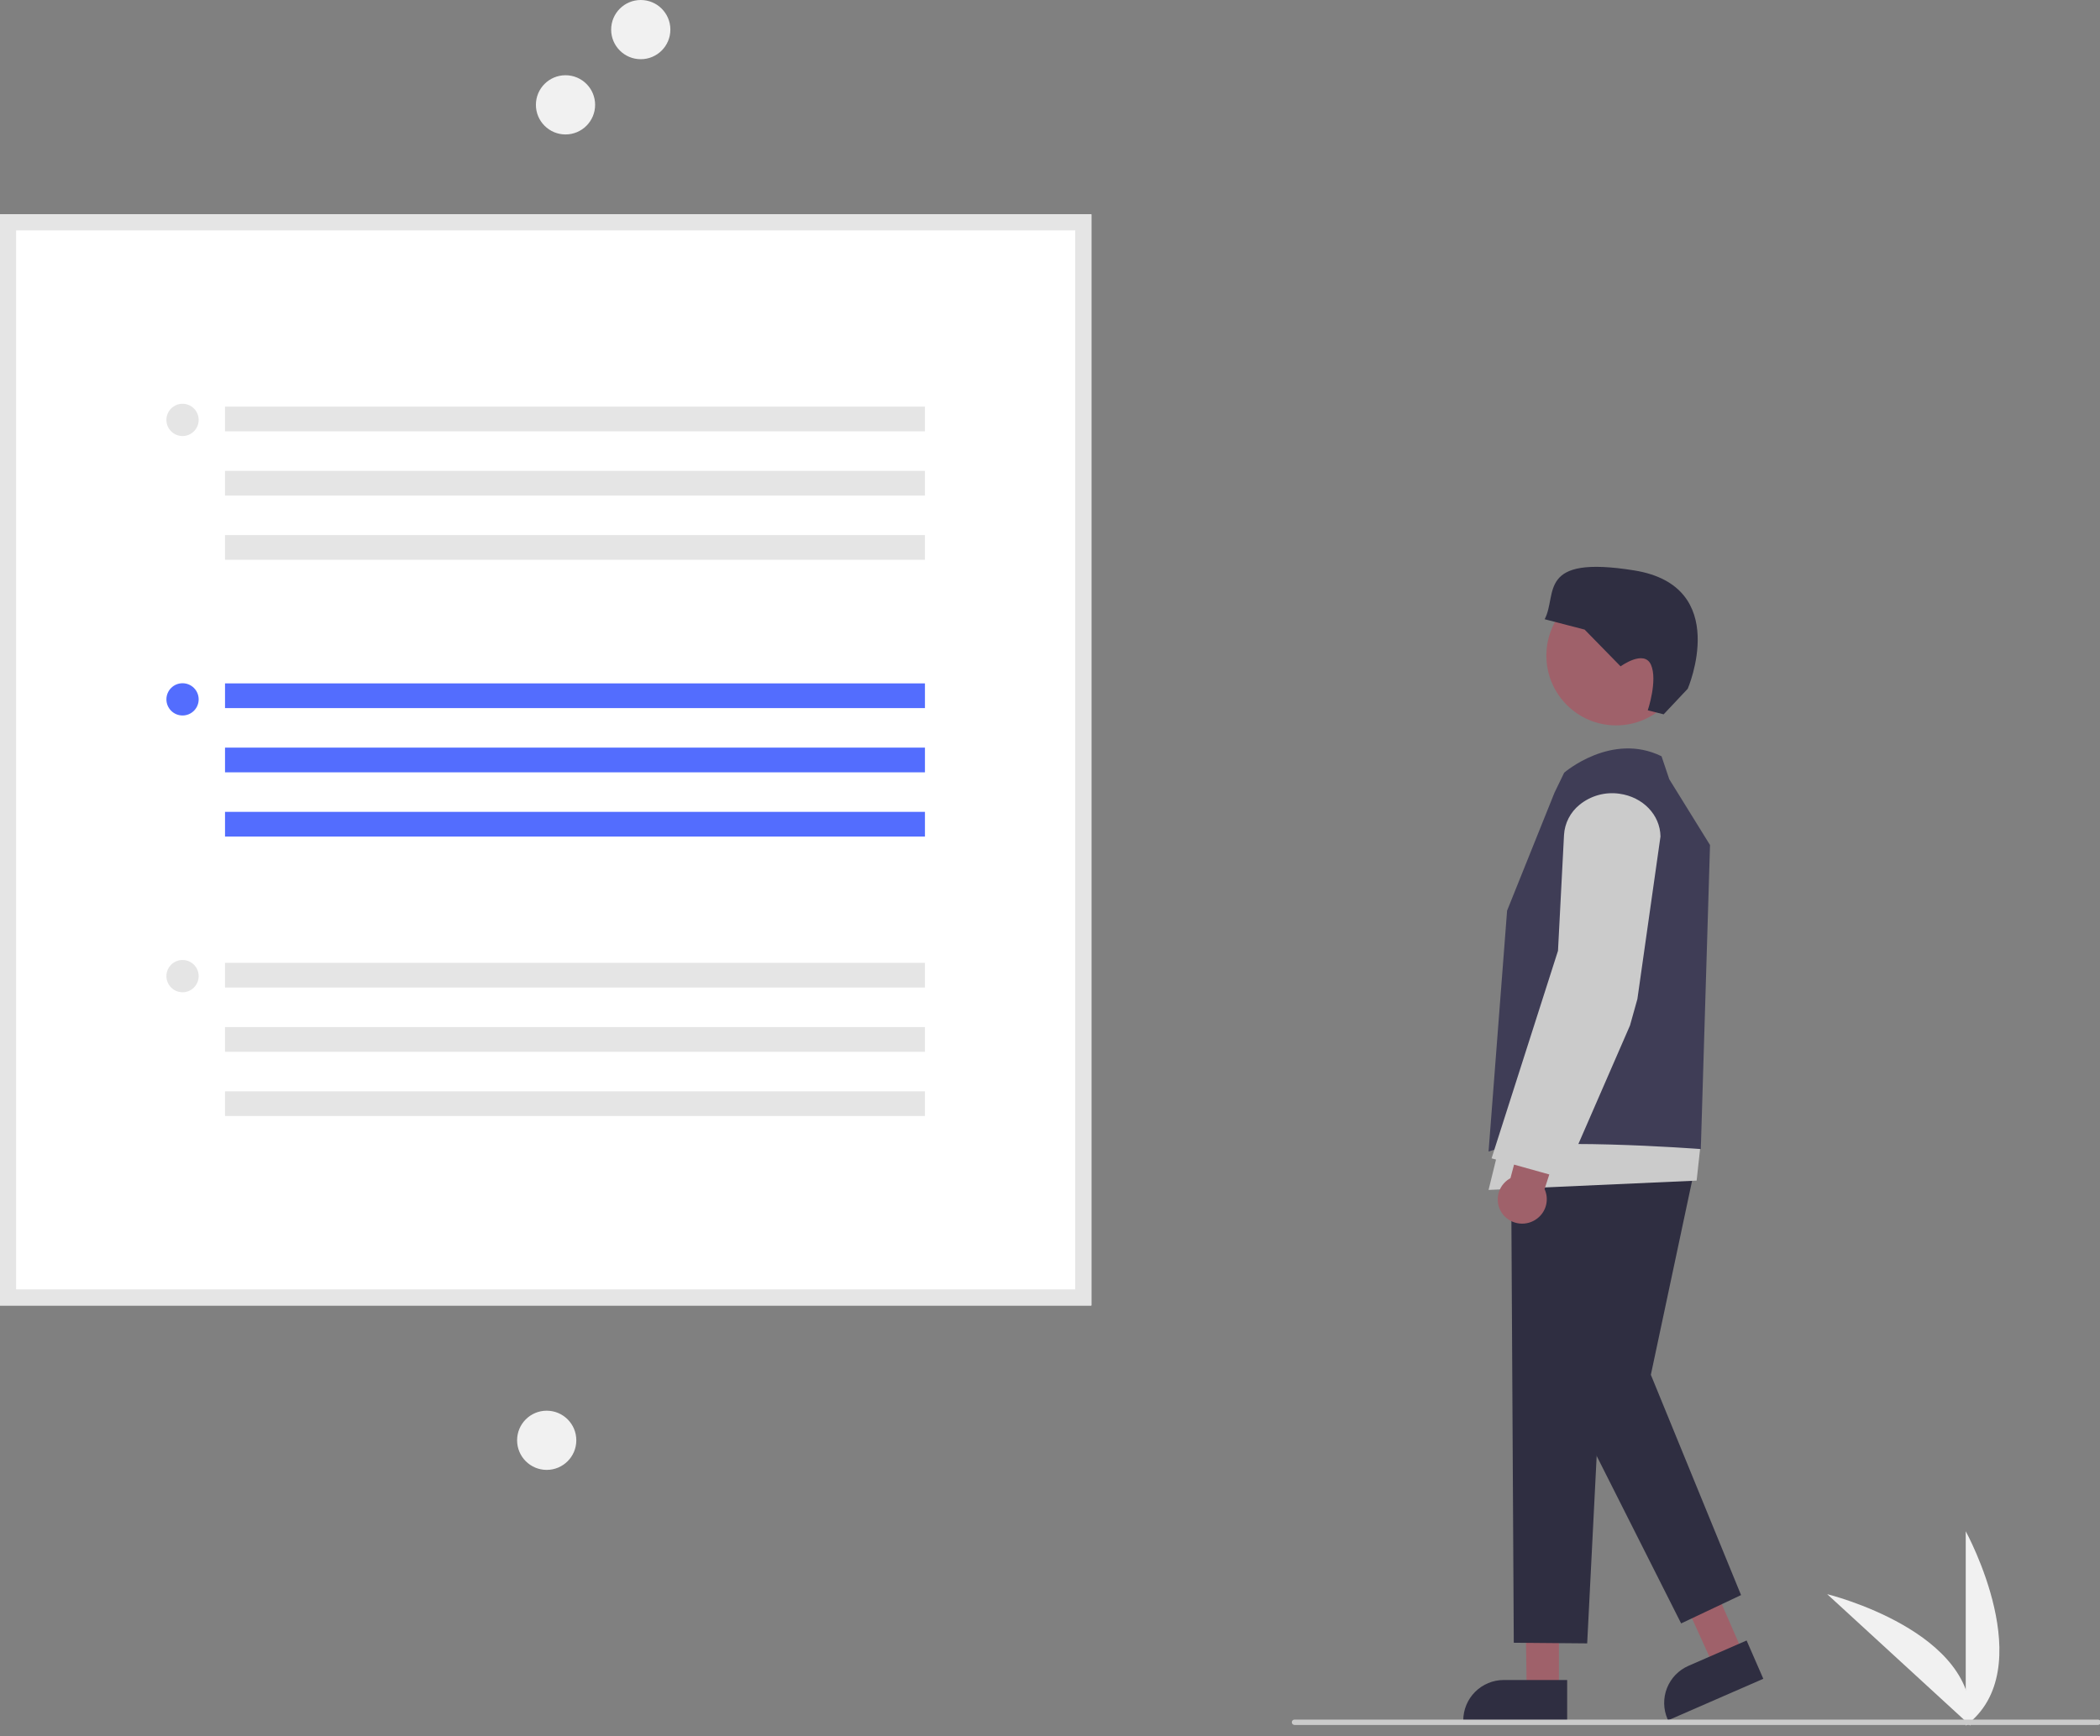 <svg width="156" height="129" viewBox="0 0 156 129" fill="none" xmlns="http://www.w3.org/2000/svg">
<rect x="0" y="0" width="156" height="129" fill="#808080" stroke="none"/>
<g clip-path="url(#clip0)">
<path d="M146.026 128.211V113.769C146.026 113.769 151.654 124.008 146.026 128.211Z" fill="#F1F1F1"/>
<path d="M146.373 128.208L135.734 118.442C135.734 118.442 147.083 121.22 146.373 128.208Z" fill="#F1F1F1"/>
<path d="M47.6 4.399C48.814 4.399 49.799 3.414 49.799 2.2C49.799 0.985 48.814 0 47.6 0C46.385 0 45.4 0.985 45.4 2.2C45.4 3.414 46.385 4.399 47.6 4.399Z" fill="#F1F1F1"/>
<path d="M42.01 9.989C43.224 9.989 44.209 9.004 44.209 7.789C44.209 6.575 43.224 5.59 42.01 5.59C40.795 5.59 39.81 6.575 39.81 7.789C39.81 9.004 40.795 9.989 42.01 9.989Z" fill="#F1F1F1"/>
<path d="M40.612 109.21C41.827 109.21 42.812 108.225 42.812 107.01C42.812 105.796 41.827 104.811 40.612 104.811C39.398 104.811 38.413 105.796 38.413 107.01C38.413 108.225 39.398 109.21 40.612 109.21Z" fill="#F1F1F1"/>
<path d="M115.805 125.603H113.413L113.276 116.519L115.805 116.376V125.603Z" fill="#9F616A"/>
<path d="M116.418 127.925L108.699 127.924V127.825C108.7 127.028 109.017 126.264 109.581 125.701C110.144 125.138 110.908 124.821 111.704 124.82H116.418V127.925Z" fill="#2F2E41"/>
<path d="M129.5 122.847L127.307 123.803L123.551 115.53L125.813 114.388L129.5 122.847Z" fill="#9F616A"/>
<path d="M123.914 127.815L123.874 127.723C123.716 127.361 123.631 126.972 123.624 126.578C123.617 126.183 123.687 125.791 123.832 125.424C123.976 125.056 124.191 124.721 124.465 124.437C124.739 124.153 125.066 123.926 125.428 123.768L129.748 121.884L130.989 124.73L123.914 127.815Z" fill="#2F2E41"/>
<path d="M120.056 53.895C122.919 53.895 125.24 51.574 125.24 48.712C125.24 45.849 122.919 43.528 120.056 43.528C117.194 43.528 114.873 45.849 114.873 48.712C114.873 51.574 117.194 53.895 120.056 53.895Z" fill="#9F616A"/>
<path d="M129.335 118.51L122.635 102.143L125.889 86.829L119.716 86.494L116.318 103.627L124.884 120.616L129.335 118.51Z" fill="#2F2E41"/>
<path d="M122.013 83.766L118.855 103.34L117.905 122.1L112.452 122.052L112.25 86.159L122.013 83.766Z" fill="#2F2E41"/>
<path d="M126.346 84.882L126.035 87.717L110.579 88.409L111.626 84.146L126.346 84.882Z" fill="#CBCBCB"/>
<path d="M111.649 90.234C111.501 90.048 111.392 89.835 111.327 89.606C111.263 89.377 111.244 89.138 111.273 88.902C111.301 88.666 111.376 88.438 111.493 88.231C111.611 88.024 111.768 87.843 111.955 87.697C112.034 87.636 112.118 87.582 112.205 87.534L118.267 64.754L121.861 66.333L114.739 88.347C114.909 88.716 114.949 89.131 114.853 89.526C114.757 89.92 114.53 90.27 114.209 90.52C113.831 90.819 113.35 90.957 112.871 90.903C112.391 90.85 111.952 90.609 111.649 90.234Z" fill="#9F616A"/>
<path d="M115.481 58.885L116.196 57.408C116.196 57.408 119.716 54.364 123.429 56.189L124.002 57.894L127.03 62.784L126.346 85.373C126.346 85.373 113.711 84.412 110.579 85.557L111.956 67.657L115.481 58.885Z" fill="#3F3D56"/>
<path d="M116.138 87.553L110.803 86.061L115.737 70.641L116.184 62.032C116.21 61.597 116.326 61.173 116.527 60.786C116.727 60.399 117.006 60.059 117.346 59.786C117.756 59.454 118.23 59.211 118.738 59.07C119.247 58.93 119.779 58.897 120.3 58.972C122.044 59.211 123.326 60.544 123.35 62.142L123.35 62.149L123.349 62.157L121.635 74.224L121.086 76.188L116.138 87.553Z" fill="#CBCBCB"/>
<path d="M122.406 52.775L123.586 53.073L125.375 51.172C125.375 51.172 128.661 43.547 121.397 42.38C114.132 41.214 115.719 44.159 114.747 46.007L117.716 46.778L120.387 49.509C120.387 49.509 122.131 48.232 122.644 49.391C123.156 50.549 122.406 52.775 122.406 52.775Z" fill="#2F2E41"/>
<path d="M81.073 96.995H0V15.922H81.073V96.995Z" fill="white"/>
<path d="M81.073 96.995H0V15.922H81.073V96.995ZM1.198 95.797H79.875V17.12H1.198V95.797Z" fill="#E5E5E5"/>
<path d="M68.71 50.774H16.716V52.61H68.71V50.774Z" fill="#536DFE"/>
<path d="M68.71 55.546H16.716V57.382H68.71V55.546Z" fill="#536DFE"/>
<path d="M68.71 60.319H16.716V62.154H68.71V60.319Z" fill="#536DFE"/>
<path d="M13.56 53.159C14.222 53.159 14.758 52.622 14.758 51.961C14.758 51.299 14.222 50.763 13.56 50.763C12.899 50.763 12.362 51.299 12.362 51.961C12.362 52.622 12.899 53.159 13.56 53.159Z" fill="#536DFE"/>
<path d="M68.71 30.211H16.716V32.047H68.71V30.211Z" fill="#E5E5E5"/>
<path d="M68.71 34.983H16.716V36.819H68.71V34.983Z" fill="#E5E5E5"/>
<path d="M68.71 39.756H16.716V41.591H68.71V39.756Z" fill="#E5E5E5"/>
<path d="M13.56 32.396C14.222 32.396 14.758 31.86 14.758 31.198C14.758 30.537 14.222 30 13.56 30C12.899 30 12.362 30.537 12.362 31.198C12.362 31.86 12.899 32.396 13.56 32.396Z" fill="#E5E5E5"/>
<path d="M68.71 71.537H16.716V73.372H68.71V71.537Z" fill="#E5E5E5"/>
<path d="M68.71 76.309H16.716V78.144H68.71V76.309Z" fill="#E5E5E5"/>
<path d="M68.71 81.081H16.716V82.916H68.71V81.081Z" fill="#E5E5E5"/>
<path d="M13.56 73.722C14.222 73.722 14.758 73.185 14.758 72.524C14.758 71.862 14.222 71.326 13.56 71.326C12.899 71.326 12.362 71.862 12.362 72.524C12.362 73.185 12.899 73.722 13.56 73.722Z" fill="#E5E5E5"/>
<path d="M155.854 128.16H96.162C96.109 128.16 96.058 128.139 96.021 128.101C95.983 128.064 95.962 128.013 95.962 127.96C95.962 127.907 95.983 127.856 96.021 127.819C96.058 127.782 96.109 127.76 96.162 127.76H155.854C155.907 127.76 155.958 127.782 155.996 127.819C156.033 127.856 156.054 127.907 156.054 127.96C156.054 128.013 156.033 128.064 155.996 128.101C155.958 128.139 155.907 128.16 155.854 128.16Z" fill="#CBCBCB"/>
</g>
<defs>
<clipPath id="clip0">
<rect width="156.054" height="128.211" fill="white"/>
</clipPath>
</defs>
</svg>
